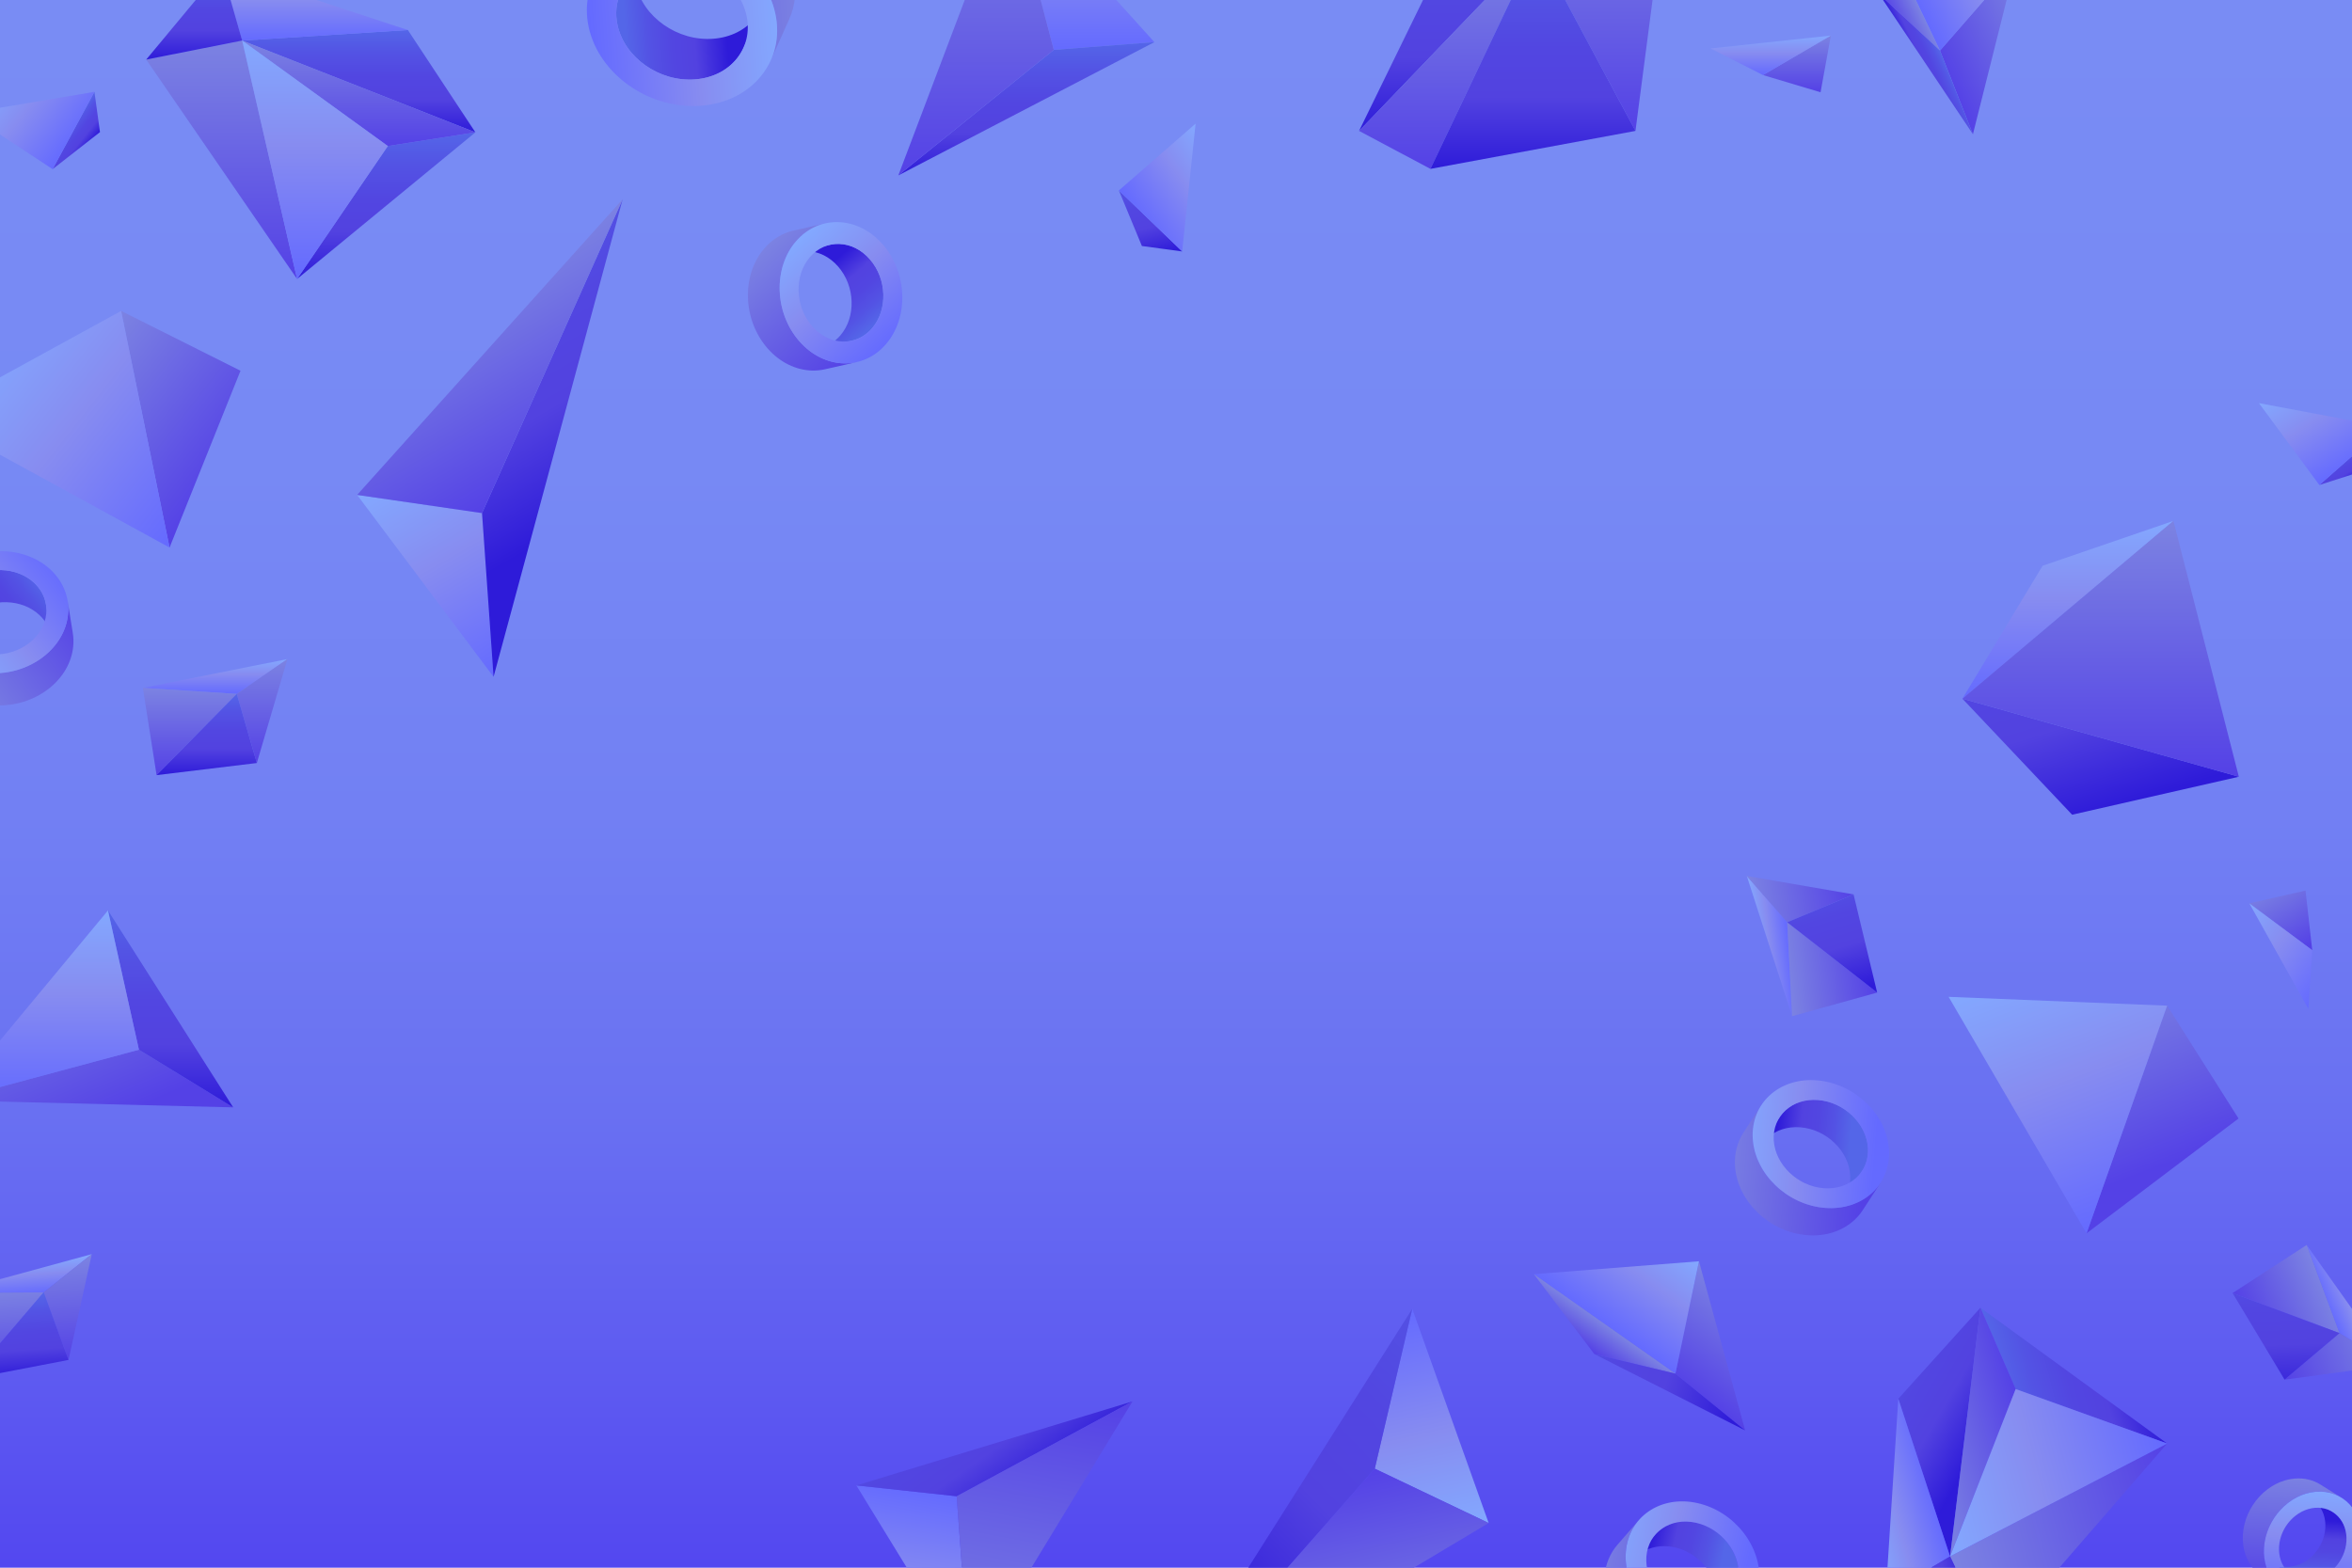 <?xml version="1.0" encoding="utf-8"?>
<!-- Generator: Adobe Illustrator 27.5.0, SVG Export Plug-In . SVG Version: 6.00 Build 0)  -->
<svg version="1.1" xmlns="http://www.w3.org/2000/svg" xmlns:xlink="http://www.w3.org/1999/xlink" x="0px" y="0px"
	 viewBox="0 0 750 500" style="enable-background:new 0 0 750 500;" xml:space="preserve">
<g id="BACKGROUND">
	<linearGradient id="SVGID_1_" gradientUnits="userSpaceOnUse" x1="375" y1="-9.094947e-13" x2="375" y2="500">
		<stop  offset="0" style="stop-color:#798CF4"/>
		<stop  offset="0.298" style="stop-color:#7789F4"/>
		<stop  offset="0.517" style="stop-color:#7280F3"/>
		<stop  offset="0.71" style="stop-color:#6970F2"/>
		<stop  offset="0.888" style="stop-color:#5D59F1"/>
		<stop  offset="1" style="stop-color:#5347F0"/>
	</linearGradient>
	<rect style="fill:url(#SVGID_1_);" width="750" height="500"/>
</g>
<g id="OBJECTS">
	<g>
		<defs>
			<rect id="SVGID_00000116234199331531007100000004907938339964626063_" width="750" height="500"/>
		</defs>
		<clipPath id="SVGID_00000146498155268112282600000005186433739453874841_">
			<use xlink:href="#SVGID_00000116234199331531007100000004907938339964626063_"  style="overflow:visible;"/>
		</clipPath>
		<g style="clip-path:url(#SVGID_00000146498155268112282600000005186433739453874841_);">
			
				<linearGradient id="SVGID_00000032628996705114895770000003254295641009713800_" gradientUnits="userSpaceOnUse" x1="682.202" y1="310.638" x2="682.202" y2="369.411" gradientTransform="matrix(0.935 -0.355 0.355 0.935 -80.336 268.932)">
				<stop  offset="0" style="stop-color:#7C83E2"/>
				<stop  offset="1" style="stop-color:#5441E6"/>
			</linearGradient>
			<polygon style="fill:url(#SVGID_00000032628996705114895770000003254295641009713800_);" points="691.052,320.75 
				713.821,356.731 665.346,393.366 			"/>
			
				<linearGradient id="SVGID_00000078737159106802554180000003094520492874995885_" gradientUnits="userSpaceOnUse" x1="670.764" y1="294.798" x2="670.764" y2="380.931" gradientTransform="matrix(0.935 -0.355 0.355 0.935 -80.336 268.932)">
				<stop  offset="0" style="stop-color:#83A8FF"/>
				<stop  offset="0.437" style="stop-color:#878CF0"/>
				<stop  offset="1" style="stop-color:#646AFF"/>
			</linearGradient>
			<polygon style="fill:url(#SVGID_00000078737159106802554180000003094520492874995885_);" points="691.052,320.75 
				665.346,393.366 621.368,317.933 			"/>
		</g>
		<g style="clip-path:url(#SVGID_00000146498155268112282600000005186433739453874841_);">
			
				<linearGradient id="SVGID_00000019661396801019408960000006589146707139597961_" gradientUnits="userSpaceOnUse" x1="30.438" y1="115.072" x2="30.438" y2="173.84" gradientTransform="matrix(0.618 -0.786 0.786 0.618 -83.416 68.223)">
				<stop  offset="0" style="stop-color:#7C83E2"/>
				<stop  offset="1" style="stop-color:#5441E6"/>
			</linearGradient>
			<polygon style="fill:url(#SVGID_00000019661396801019408960000006589146707139597961_);" points="38.625,99.164 76.693,118.243 
				54.065,174.633 			"/>
			
				<linearGradient id="SVGID_00000094597224618597415170000000432270702301002882_" gradientUnits="userSpaceOnUse" x1="19.003" y1="87.713" x2="19.003" y2="173.84" gradientTransform="matrix(0.618 -0.786 0.786 0.618 -83.416 68.223)">
				<stop  offset="0" style="stop-color:#83A8FF"/>
				<stop  offset="0.437" style="stop-color:#878CF0"/>
				<stop  offset="1" style="stop-color:#646AFF"/>
			</linearGradient>
			<polygon style="fill:url(#SVGID_00000094597224618597415170000000432270702301002882_);" points="38.625,99.164 54.065,174.633 
				-22.524,132.699 			"/>
		</g>
		<g style="clip-path:url(#SVGID_00000146498155268112282600000005186433739453874841_);">
			
				<linearGradient id="SVGID_00000167390956615037297630000006081453495350129298_" gradientUnits="userSpaceOnUse" x1="500.324" y1="-35.63" x2="500.324" y2="-17.13">
				<stop  offset="0" style="stop-color:#83A8FF"/>
				<stop  offset="0.437" style="stop-color:#878CF0"/>
				<stop  offset="1" style="stop-color:#646AFF"/>
			</linearGradient>
			<polygon style="fill:url(#SVGID_00000167390956615037297630000006081453495350129298_);" points="531.614,-35.63 489.894,-17.13 
				469.034,-31.26 			"/>
			
				<linearGradient id="SVGID_00000013164455974055759150000017462460076997429161_" gradientUnits="userSpaceOnUse" x1="461.634" y1="-31.26" x2="461.634" y2="41.75">
				<stop  offset="0" style="stop-color:#5466E8"/>
				<stop  offset="0.219" style="stop-color:#5353E4"/>
				<stop  offset="0.457" style="stop-color:#5246E1"/>
				<stop  offset="0.678" style="stop-color:#5242E0"/>
				<stop  offset="1" style="stop-color:#2E1BD9"/>
			</linearGradient>
			<polygon style="fill:url(#SVGID_00000013164455974055759150000017462460076997429161_);" points="489.894,-17.13 433.374,41.75 
				469.034,-31.26 			"/>
			
				<linearGradient id="SVGID_00000084507815644467744220000000957556294000101032_" gradientUnits="userSpaceOnUse" x1="510.754" y1="-35.63" x2="510.754" y2="41.75">
				<stop  offset="0" style="stop-color:#7C83E2"/>
				<stop  offset="1" style="stop-color:#5441E6"/>
			</linearGradient>
			<polygon style="fill:url(#SVGID_00000084507815644467744220000000957556294000101032_);" points="531.614,-35.63 521.514,41.75 
				489.894,-17.13 			"/>
			
				<linearGradient id="SVGID_00000158708572033458499740000003579854917733734816_" gradientUnits="userSpaceOnUse" x1="461.634" y1="-17.13" x2="461.634" y2="53.86">
				<stop  offset="0" style="stop-color:#7C83E2"/>
				<stop  offset="1" style="stop-color:#5441E6"/>
			</linearGradient>
			<polygon style="fill:url(#SVGID_00000158708572033458499740000003579854917733734816_);" points="489.894,-17.13 456.134,53.86 
				433.374,41.75 			"/>
			
				<linearGradient id="SVGID_00000102544847864258586560000017013110487393664953_" gradientUnits="userSpaceOnUse" x1="488.824" y1="-17.13" x2="488.824" y2="53.86">
				<stop  offset="0" style="stop-color:#5466E8"/>
				<stop  offset="0.219" style="stop-color:#5353E4"/>
				<stop  offset="0.457" style="stop-color:#5246E1"/>
				<stop  offset="0.678" style="stop-color:#5242E0"/>
				<stop  offset="1" style="stop-color:#2E1BD9"/>
			</linearGradient>
			<polygon style="fill:url(#SVGID_00000102544847864258586560000017013110487393664953_);" points="489.894,-17.13 521.514,41.75 
				456.134,53.86 			"/>
		</g>
		<g style="clip-path:url(#SVGID_00000146498155268112282600000005186433739453874841_);">
			
				<linearGradient id="SVGID_00000016053338493382397560000004003491308675630004_" gradientUnits="userSpaceOnUse" x1="565.448" y1="466.776" x2="565.448" y2="502.437" gradientTransform="matrix(0.818 0.575 -0.575 0.818 365.229 -292.401)">
				<stop  offset="0" style="stop-color:#7C83E2"/>
				<stop  offset="1" style="stop-color:#5441E6"/>
			</linearGradient>
			<polygon style="fill:url(#SVGID_00000016053338493382397560000004003491308675630004_);" points="556.488,456.216 
				534.253,438.116 541.763,402.274 			"/>
			
				<linearGradient id="SVGID_00000031197670752454150330000005613089282229011629_" gradientUnits="userSpaceOnUse" x1="530.793" y1="466.776" x2="530.793" y2="500.416" gradientTransform="matrix(0.818 0.575 -0.575 0.818 365.229 -292.401)">
				<stop  offset="0" style="stop-color:#83A8FF"/>
				<stop  offset="0.437" style="stop-color:#878CF0"/>
				<stop  offset="1" style="stop-color:#646AFF"/>
			</linearGradient>
			<polygon style="fill:url(#SVGID_00000031197670752454150330000005613089282229011629_);" points="541.763,402.274 
				534.253,438.116 489.112,406.381 			"/>
			
				<linearGradient id="SVGID_00000164483145625641762640000000244302172375555257_" gradientUnits="userSpaceOnUse" x1="530.793" y1="500.415" x2="530.793" y2="510.175" gradientTransform="matrix(0.818 0.575 -0.575 0.818 365.229 -292.401)">
				<stop  offset="0" style="stop-color:#7C83E2"/>
				<stop  offset="1" style="stop-color:#5441E6"/>
			</linearGradient>
			<polygon style="fill:url(#SVGID_00000164483145625641762640000000244302172375555257_);" points="534.253,438.116 
				508.409,431.877 489.112,406.381 			"/>
			
				<linearGradient id="SVGID_00000101789354604530998330000017798007267243604370_" gradientUnits="userSpaceOnUse" x1="487.113" y1="402.27" x2="536.405" y2="457.787" gradientTransform="matrix(0.872 -0.49 0.49 0.872 -138.746 313.736)">
				<stop  offset="0" style="stop-color:#5466E8"/>
				<stop  offset="0.219" style="stop-color:#5353E4"/>
				<stop  offset="0.457" style="stop-color:#5246E1"/>
				<stop  offset="0.678" style="stop-color:#5242E0"/>
				<stop  offset="1" style="stop-color:#2E1BD9"/>
			</linearGradient>
			<polygon style="fill:url(#SVGID_00000101789354604530998330000017798007267243604370_);" points="556.488,456.216 
				508.409,431.877 534.253,438.116 			"/>
		</g>
		<g style="clip-path:url(#SVGID_00000146498155268112282600000005186433739453874841_);">
			
				<linearGradient id="SVGID_00000040565896600273750710000011631686036509650817_" gradientUnits="userSpaceOnUse" x1="225.344" y1="200.184" x2="225.344" y2="235.842" gradientTransform="matrix(0.431 0.902 -0.902 0.431 735.472 -281.641)">
				<stop  offset="0" style="stop-color:#7C83E2"/>
				<stop  offset="1" style="stop-color:#5441E6"/>
			</linearGradient>
			<polygon style="fill:url(#SVGID_00000040565896600273750710000011631686036509650817_);" points="629.125,42.813 618.616,16.137 
				642.729,-11.424 			"/>
			
				<linearGradient id="SVGID_00000155845564124961097390000016078418089995825546_" gradientUnits="userSpaceOnUse" x1="190.691" y1="200.184" x2="190.691" y2="233.823" gradientTransform="matrix(0.431 0.902 -0.902 0.431 735.472 -281.641)">
				<stop  offset="0" style="stop-color:#83A8FF"/>
				<stop  offset="0.437" style="stop-color:#878CF0"/>
				<stop  offset="1" style="stop-color:#646AFF"/>
			</linearGradient>
			<polygon style="fill:url(#SVGID_00000155845564124961097390000016078418089995825546_);" points="642.729,-11.424 
				618.616,16.137 594.823,-33.65 			"/>
			
				<linearGradient id="SVGID_00000116228324248730649060000013137597190970824377_" gradientUnits="userSpaceOnUse" x1="190.691" y1="233.822" x2="190.691" y2="243.582" gradientTransform="matrix(0.431 0.902 -0.902 0.431 735.472 -281.641)">
				<stop  offset="0" style="stop-color:#7C83E2"/>
				<stop  offset="1" style="stop-color:#5441E6"/>
			</linearGradient>
			<polygon style="fill:url(#SVGID_00000116228324248730649060000013137597190970824377_);" points="618.616,16.137 599.147,-1.967 
				594.823,-33.65 			"/>
			
				<linearGradient id="SVGID_00000147185266982693543090000009921623956121160070_" gradientUnits="userSpaceOnUse" x1="220.215" y1="233.822" x2="220.215" y2="243.582" gradientTransform="matrix(0.431 0.902 -0.902 0.431 735.472 -281.641)">
				<stop  offset="0" style="stop-color:#5466E8"/>
				<stop  offset="0.219" style="stop-color:#5353E4"/>
				<stop  offset="0.457" style="stop-color:#5246E1"/>
				<stop  offset="0.678" style="stop-color:#5242E0"/>
				<stop  offset="1" style="stop-color:#2E1BD9"/>
			</linearGradient>
			<polygon style="fill:url(#SVGID_00000147185266982693543090000009921623956121160070_);" points="629.125,42.813 599.147,-1.967 
				618.616,16.137 			"/>
		</g>
		<g style="clip-path:url(#SVGID_00000146498155268112282600000005186433739453874841_);">
			
				<linearGradient id="SVGID_00000099642443455347410580000001238086933369163161_" gradientUnits="userSpaceOnUse" x1="362.615" y1="53.136" x2="369.568" y2="81.398">
				<stop  offset="0" style="stop-color:#5466E8"/>
				<stop  offset="0.219" style="stop-color:#5353E4"/>
				<stop  offset="0.457" style="stop-color:#5246E1"/>
				<stop  offset="0.678" style="stop-color:#5242E0"/>
				<stop  offset="1" style="stop-color:#2E1BD9"/>
			</linearGradient>
			<polygon style="fill:url(#SVGID_00000099642443455347410580000001238086933369163161_);" points="376.973,80.197 364.124,78.459 
				356.786,60.741 			"/>
			
				<linearGradient id="SVGID_00000042721708526214755680000000908184139845548699_" gradientUnits="userSpaceOnUse" x1="337.185" y1="32.158" x2="337.185" y2="64.456" gradientTransform="matrix(0.584 0.812 -0.812 0.584 219.513 -240.736)">
				<stop  offset="0" style="stop-color:#83A8FF"/>
				<stop  offset="0.437" style="stop-color:#878CF0"/>
				<stop  offset="1" style="stop-color:#646AFF"/>
			</linearGradient>
			<polygon style="fill:url(#SVGID_00000042721708526214755680000000908184139845548699_);" points="376.973,80.197 356.786,60.741 
				381.247,39.431 			"/>
		</g>
		<g style="clip-path:url(#SVGID_00000146498155268112282600000005186433739453874841_);">
			
				<linearGradient id="SVGID_00000075152598276981289330000016659466251003391880_" gradientUnits="userSpaceOnUse" x1="745.179" y1="145.179" x2="745.179" y2="154.6" gradientTransform="matrix(0.857 -0.516 0.516 0.857 35.536 403.171)">
				<stop  offset="0" style="stop-color:#5466E8"/>
				<stop  offset="0.219" style="stop-color:#5353E4"/>
				<stop  offset="0.457" style="stop-color:#5246E1"/>
				<stop  offset="0.678" style="stop-color:#5242E0"/>
				<stop  offset="1" style="stop-color:#2E1BD9"/>
			</linearGradient>
			<polygon style="fill:url(#SVGID_00000075152598276981289330000016659466251003391880_);" points="760.614,136.146 
				757.838,148.811 739.584,154.688 			"/>
			
				<linearGradient id="SVGID_00000052088100458021596250000009999379471311686818_" gradientUnits="userSpaceOnUse" x1="743.663" y1="117.918" x2="743.663" y2="150.22" gradientTransform="matrix(0.857 -0.516 0.516 0.857 35.536 403.171)">
				<stop  offset="0" style="stop-color:#83A8FF"/>
				<stop  offset="0.437" style="stop-color:#878CF0"/>
				<stop  offset="1" style="stop-color:#646AFF"/>
			</linearGradient>
			<polygon style="fill:url(#SVGID_00000052088100458021596250000009999379471311686818_);" points="760.614,136.146 
				739.584,154.688 720.329,128.578 			"/>
		</g>
		<g style="clip-path:url(#SVGID_00000146498155268112282600000005186433739453874841_);">
			
				<linearGradient id="SVGID_00000056425562509150008340000003841704553835352480_" gradientUnits="userSpaceOnUse" x1="19.077" y1="49.041" x2="19.077" y2="58.462" gradientTransform="matrix(0.626 -0.78 0.78 0.626 -28.709 24.225)">
				<stop  offset="0" style="stop-color:#5466E8"/>
				<stop  offset="0.219" style="stop-color:#5353E4"/>
				<stop  offset="0.457" style="stop-color:#5246E1"/>
				<stop  offset="0.678" style="stop-color:#5242E0"/>
				<stop  offset="1" style="stop-color:#2E1BD9"/>
			</linearGradient>
			<polygon style="fill:url(#SVGID_00000056425562509150008340000003841704553835352480_);" points="30.11,29.288 31.88,42.132 
				16.779,53.952 			"/>
			
				<linearGradient id="SVGID_00000018215359482318335140000014086954030088804284_" gradientUnits="userSpaceOnUse" x1="17.561" y1="21.783" x2="17.561" y2="54.083" gradientTransform="matrix(0.626 -0.78 0.78 0.626 -28.709 24.225)">
				<stop  offset="0" style="stop-color:#83A8FF"/>
				<stop  offset="0.437" style="stop-color:#878CF0"/>
				<stop  offset="1" style="stop-color:#646AFF"/>
			</linearGradient>
			<polygon style="fill:url(#SVGID_00000018215359482318335140000014086954030088804284_);" points="30.11,29.288 16.779,53.952 
				-10.309,36.1 			"/>
		</g>
		<g style="clip-path:url(#SVGID_00000146498155268112282600000005186433739453874841_);">
			
				<linearGradient id="SVGID_00000181079994672527671640000003390183701024925345_" gradientUnits="userSpaceOnUse" x1="68.606" y1="210.214" x2="68.606" y2="221.314">
				<stop  offset="0" style="stop-color:#83A8FF"/>
				<stop  offset="0.437" style="stop-color:#878CF0"/>
				<stop  offset="1" style="stop-color:#646AFF"/>
			</linearGradient>
			<polygon style="fill:url(#SVGID_00000181079994672527671640000003390183701024925345_);" points="91.651,210.214 75.501,221.314 
				45.561,219.404 			"/>
			
				<linearGradient id="SVGID_00000109019741369516077540000007779957052675231883_" gradientUnits="userSpaceOnUse" x1="83.576" y1="210.214" x2="83.576" y2="243.354">
				<stop  offset="0" style="stop-color:#7C83E2"/>
				<stop  offset="1" style="stop-color:#5441E6"/>
			</linearGradient>
			<polygon style="fill:url(#SVGID_00000109019741369516077540000007779957052675231883_);" points="91.651,210.214 81.901,243.354 
				75.501,221.314 			"/>
			
				<linearGradient id="SVGID_00000081605979040846707170000005082565956131159222_" gradientUnits="userSpaceOnUse" x1="60.531" y1="219.404" x2="60.531" y2="247.224">
				<stop  offset="0" style="stop-color:#7C83E2"/>
				<stop  offset="1" style="stop-color:#5441E6"/>
			</linearGradient>
			<polygon style="fill:url(#SVGID_00000081605979040846707170000005082565956131159222_);" points="75.501,221.314 49.931,247.224 
				45.561,219.404 			"/>
			
				<linearGradient id="SVGID_00000145755333194254504910000013310014528173148589_" gradientUnits="userSpaceOnUse" x1="65.916" y1="221.314" x2="65.916" y2="247.224">
				<stop  offset="0" style="stop-color:#5466E8"/>
				<stop  offset="0.219" style="stop-color:#5353E4"/>
				<stop  offset="0.457" style="stop-color:#5246E1"/>
				<stop  offset="0.678" style="stop-color:#5242E0"/>
				<stop  offset="1" style="stop-color:#2E1BD9"/>
			</linearGradient>
			<polygon style="fill:url(#SVGID_00000145755333194254504910000013310014528173148589_);" points="75.501,221.314 81.901,243.354 
				49.931,247.224 			"/>
		</g>
		<g style="clip-path:url(#SVGID_00000146498155268112282600000005186433739453874841_);">
			
				<linearGradient id="SVGID_00000000915419043175198360000010563612994103391934_" gradientUnits="userSpaceOnUse" x1="736.4" y1="407.992" x2="736.4" y2="419.092" gradientTransform="matrix(0.408 0.913 -0.913 0.408 825.263 -424.399)">
				<stop  offset="0" style="stop-color:#83A8FF"/>
				<stop  offset="0.437" style="stop-color:#878CF0"/>
				<stop  offset="1" style="stop-color:#646AFF"/>
			</linearGradient>
			<polygon style="fill:url(#SVGID_00000000915419043175198360000010563612994103391934_);" points="762.736,435.4 746.012,425.186 
				735.537,397.074 			"/>
			
				<linearGradient id="SVGID_00000139980653271735907240000000733053314539120777_" gradientUnits="userSpaceOnUse" x1="751.37" y1="407.992" x2="751.37" y2="441.133" gradientTransform="matrix(0.408 0.913 -0.913 0.408 825.263 -424.399)">
				<stop  offset="0" style="stop-color:#7C83E2"/>
				<stop  offset="1" style="stop-color:#5441E6"/>
			</linearGradient>
			<polygon style="fill:url(#SVGID_00000139980653271735907240000000733053314539120777_);" points="762.736,435.4 728.503,440.024 
				746.012,425.186 			"/>
			
				<linearGradient id="SVGID_00000093154388022734980680000009404053961705233282_" gradientUnits="userSpaceOnUse" x1="728.324" y1="417.182" x2="728.324" y2="445.003" gradientTransform="matrix(0.408 0.913 -0.913 0.408 825.263 -424.399)">
				<stop  offset="0" style="stop-color:#7C83E2"/>
				<stop  offset="1" style="stop-color:#5441E6"/>
			</linearGradient>
			<polygon style="fill:url(#SVGID_00000093154388022734980680000009404053961705233282_);" points="746.012,425.186 
				711.922,412.417 735.537,397.074 			"/>
			
				<linearGradient id="SVGID_00000001646838065375264130000016000770019457226925_" gradientUnits="userSpaceOnUse" x1="727.968" y1="391.84" x2="729.987" y2="446.345">
				<stop  offset="0" style="stop-color:#5466E8"/>
				<stop  offset="0.219" style="stop-color:#5353E4"/>
				<stop  offset="0.457" style="stop-color:#5246E1"/>
				<stop  offset="0.678" style="stop-color:#5242E0"/>
				<stop  offset="1" style="stop-color:#2E1BD9"/>
			</linearGradient>
			<polygon style="fill:url(#SVGID_00000001646838065375264130000016000770019457226925_);" points="746.012,425.186 
				728.503,440.024 711.922,412.417 			"/>
		</g>
		<g style="clip-path:url(#SVGID_00000146498155268112282600000005186433739453874841_);">
			
				<linearGradient id="SVGID_00000179630063581959610770000003665636647727055544_" gradientUnits="userSpaceOnUse" x1="449.451" y1="1075.656" x2="449.451" y2="1086.756" gradientTransform="matrix(0.998 -0.07 0.07 0.998 -517.067 -640.151)">
				<stop  offset="0" style="stop-color:#83A8FF"/>
				<stop  offset="0.437" style="stop-color:#878CF0"/>
				<stop  offset="1" style="stop-color:#646AFF"/>
			</linearGradient>
			<polygon style="fill:url(#SVGID_00000179630063581959610770000003665636647727055544_);" points="29.268,399.991 13.931,412.19 
				-16.069,412.372 			"/>
			
				<linearGradient id="SVGID_00000177446693952154577260000005220820435445642885_" gradientUnits="userSpaceOnUse" x1="464.421" y1="1075.656" x2="464.421" y2="1108.795" gradientTransform="matrix(0.998 -0.07 0.07 0.998 -517.067 -640.151)">
				<stop  offset="0" style="stop-color:#7C83E2"/>
				<stop  offset="1" style="stop-color:#5441E6"/>
			</linearGradient>
			<polygon style="fill:url(#SVGID_00000177446693952154577260000005220820435445642885_);" points="29.268,399.991 21.852,433.73 
				13.931,412.19 			"/>
			
				<linearGradient id="SVGID_00000132802035595583288780000004369937296617689491_" gradientUnits="userSpaceOnUse" x1="441.377" y1="1084.847" x2="441.377" y2="1112.666" gradientTransform="matrix(0.998 -0.07 0.07 0.998 -517.067 -640.151)">
				<stop  offset="0" style="stop-color:#7C83E2"/>
				<stop  offset="1" style="stop-color:#5441E6"/>
			</linearGradient>
			<polygon style="fill:url(#SVGID_00000132802035595583288780000004369937296617689491_);" points="13.931,412.19 -9.77,439.819 
				-16.069,412.372 			"/>
			
				<linearGradient id="SVGID_00000183954668714398648440000008576393834357845678_" gradientUnits="userSpaceOnUse" x1="446.762" y1="1086.756" x2="446.762" y2="1112.666" gradientTransform="matrix(0.998 -0.07 0.07 0.998 -517.067 -640.151)">
				<stop  offset="0" style="stop-color:#5466E8"/>
				<stop  offset="0.219" style="stop-color:#5353E4"/>
				<stop  offset="0.457" style="stop-color:#5246E1"/>
				<stop  offset="0.678" style="stop-color:#5242E0"/>
				<stop  offset="1" style="stop-color:#2E1BD9"/>
			</linearGradient>
			<polygon style="fill:url(#SVGID_00000183954668714398648440000008576393834357845678_);" points="13.931,412.19 21.852,433.73 
				-9.77,439.819 			"/>
		</g>
		<g style="clip-path:url(#SVGID_00000146498155268112282600000005186433739453874841_);">
			
				<linearGradient id="SVGID_00000182522373466651687930000013731339622690434467_" gradientUnits="userSpaceOnUse" x1="617.37" y1="299.584" x2="617.37" y2="310.683" gradientTransform="matrix(-0.115 -0.993 0.993 -0.115 333.06 950.024)">
				<stop  offset="0" style="stop-color:#83A8FF"/>
				<stop  offset="0.437" style="stop-color:#878CF0"/>
				<stop  offset="1" style="stop-color:#646AFF"/>
			</linearGradient>
			<polygon style="fill:url(#SVGID_00000182522373466651687930000013731339622690434467_);" points="557.019,279.384 
				569.902,294.151 571.447,324.112 			"/>
			
				<linearGradient id="SVGID_00000101087554623663076140000006791314734239848358_" gradientUnits="userSpaceOnUse" x1="632.339" y1="299.584" x2="632.339" y2="332.723" gradientTransform="matrix(-0.115 -0.993 0.993 -0.115 333.06 950.024)">
				<stop  offset="0" style="stop-color:#7C83E2"/>
				<stop  offset="1" style="stop-color:#5441E6"/>
			</linearGradient>
			<polygon style="fill:url(#SVGID_00000101087554623663076140000006791314734239848358_);" points="557.019,279.384 
				591.06,285.259 569.902,294.151 			"/>
			
				<linearGradient id="SVGID_00000059271315696408635920000015688751519654602405_" gradientUnits="userSpaceOnUse" x1="609.295" y1="308.773" x2="609.295" y2="336.592" gradientTransform="matrix(-0.115 -0.993 0.993 -0.115 333.06 950.024)">
				<stop  offset="0" style="stop-color:#7C83E2"/>
				<stop  offset="1" style="stop-color:#5441E6"/>
			</linearGradient>
			<polygon style="fill:url(#SVGID_00000059271315696408635920000015688751519654602405_);" points="569.902,294.151 
				598.58,316.572 571.447,324.112 			"/>
			
				<linearGradient id="SVGID_00000054954876513555190620000003953946554942062488_" gradientUnits="userSpaceOnUse" x1="575.606" y1="273.484" x2="588.616" y2="316.773">
				<stop  offset="0" style="stop-color:#5466E8"/>
				<stop  offset="0.219" style="stop-color:#5353E4"/>
				<stop  offset="0.457" style="stop-color:#5246E1"/>
				<stop  offset="0.678" style="stop-color:#5242E0"/>
				<stop  offset="1" style="stop-color:#2E1BD9"/>
			</linearGradient>
			<polygon style="fill:url(#SVGID_00000054954876513555190620000003953946554942062488_);" points="569.902,294.151 
				591.06,285.259 598.58,316.572 			"/>
		</g>
		<g style="clip-path:url(#SVGID_00000146498155268112282600000005186433739453874841_);">
			
				<linearGradient id="SVGID_00000161601939927243128930000005486625895986011033_" gradientUnits="userSpaceOnUse" x1="659.412" y1="166.135" x2="659.412" y2="222.835">
				<stop  offset="0" style="stop-color:#83A8FF"/>
				<stop  offset="0.437" style="stop-color:#878CF0"/>
				<stop  offset="1" style="stop-color:#646AFF"/>
			</linearGradient>
			<polygon style="fill:url(#SVGID_00000161601939927243128930000005486625895986011033_);" points="693.057,166.135 
				625.767,222.835 651.337,180.445 			"/>
			
				<linearGradient id="SVGID_00000174573795682945533050000001601505106704128901_" gradientUnits="userSpaceOnUse" x1="649.574" y1="169.918" x2="676.49" y2="256.722">
				<stop  offset="0" style="stop-color:#5466E8"/>
				<stop  offset="0.219" style="stop-color:#5353E4"/>
				<stop  offset="0.457" style="stop-color:#5246E1"/>
				<stop  offset="0.678" style="stop-color:#5242E0"/>
				<stop  offset="1" style="stop-color:#2E1BD9"/>
			</linearGradient>
			<polygon style="fill:url(#SVGID_00000174573795682945533050000001601505106704128901_);" points="713.917,247.735 
				660.757,259.845 625.767,222.835 			"/>
			
				<linearGradient id="SVGID_00000075841790888772994590000018139534955816792730_" gradientUnits="userSpaceOnUse" x1="669.842" y1="166.135" x2="669.842" y2="247.735">
				<stop  offset="0" style="stop-color:#7C83E2"/>
				<stop  offset="1" style="stop-color:#5441E6"/>
			</linearGradient>
			<polygon style="fill:url(#SVGID_00000075841790888772994590000018139534955816792730_);" points="693.057,166.135 
				713.917,247.735 625.767,222.835 			"/>
		</g>
		<g style="clip-path:url(#SVGID_00000146498155268112282600000005186433739453874841_);">
			
				<linearGradient id="SVGID_00000106869687909064375980000003293729023246637953_" gradientUnits="userSpaceOnUse" x1="9.361" y1="305.419" x2="31.904" y2="358.242">
				<stop  offset="0" style="stop-color:#7C83E2"/>
				<stop  offset="1" style="stop-color:#5441E6"/>
			</linearGradient>
			<polygon style="fill:url(#SVGID_00000106869687909064375980000003293729023246637953_);" points="74.353,353.185 
				-15.817,350.945 44.303,334.795 			"/>
			
				<linearGradient id="SVGID_00000150099082844426522260000002687381730954857090_" gradientUnits="userSpaceOnUse" x1="54.393" y1="290.375" x2="54.393" y2="353.185">
				<stop  offset="0" style="stop-color:#5466E8"/>
				<stop  offset="0.219" style="stop-color:#5353E4"/>
				<stop  offset="0.457" style="stop-color:#5246E1"/>
				<stop  offset="0.678" style="stop-color:#5242E0"/>
				<stop  offset="1" style="stop-color:#2E1BD9"/>
			</linearGradient>
			<polygon style="fill:url(#SVGID_00000150099082844426522260000002687381730954857090_);" points="34.433,290.375 74.353,353.185 
				44.303,334.795 			"/>
			
				<linearGradient id="SVGID_00000000924575379261564790000003097119868237234055_" gradientUnits="userSpaceOnUse" x1="14.243" y1="290.375" x2="14.243" y2="350.945">
				<stop  offset="0" style="stop-color:#83A8FF"/>
				<stop  offset="0.437" style="stop-color:#878CF0"/>
				<stop  offset="1" style="stop-color:#646AFF"/>
			</linearGradient>
			<polygon style="fill:url(#SVGID_00000000924575379261564790000003097119868237234055_);" points="34.433,290.375 44.303,334.795 
				-15.817,350.945 			"/>
		</g>
		<g style="clip-path:url(#SVGID_00000146498155268112282600000005186433739453874841_);">
			
				<linearGradient id="SVGID_00000027582717831560972510000006870099612784990131_" gradientUnits="userSpaceOnUse" x1="345.005" y1="-37.71" x2="345.005" y2="15.9">
				<stop  offset="0" style="stop-color:#83A8FF"/>
				<stop  offset="0.437" style="stop-color:#878CF0"/>
				<stop  offset="1" style="stop-color:#646AFF"/>
			</linearGradient>
			<polygon style="fill:url(#SVGID_00000027582717831560972510000006870099612784990131_);" points="321.9,-37.71 368.11,13.43 
				336.03,15.9 			"/>
			
				<linearGradient id="SVGID_00000072991031323715312560000006524957777675273632_" gradientUnits="userSpaceOnUse" x1="327.285" y1="13.43" x2="327.285" y2="55.94">
				<stop  offset="0" style="stop-color:#5466E8"/>
				<stop  offset="0.219" style="stop-color:#5353E4"/>
				<stop  offset="0.457" style="stop-color:#5246E1"/>
				<stop  offset="0.678" style="stop-color:#5242E0"/>
				<stop  offset="1" style="stop-color:#2E1BD9"/>
			</linearGradient>
			<polygon style="fill:url(#SVGID_00000072991031323715312560000006524957777675273632_);" points="368.11,13.43 286.46,55.94 
				336.03,15.9 			"/>
			
				<linearGradient id="SVGID_00000088094056114556868610000007452452807657899701_" gradientUnits="userSpaceOnUse" x1="311.245" y1="-37.71" x2="311.245" y2="55.94">
				<stop  offset="0" style="stop-color:#7C83E2"/>
				<stop  offset="1" style="stop-color:#5441E6"/>
			</linearGradient>
			<polygon style="fill:url(#SVGID_00000088094056114556868610000007452452807657899701_);" points="321.9,-37.71 336.03,15.9 
				286.46,55.94 			"/>
		</g>
		<g style="clip-path:url(#SVGID_00000146498155268112282600000005186433739453874841_);">
			<g>
				<g>
					<g style="enable-background:new    ;">
						
							<linearGradient id="SVGID_00000181795969857998786260000015377131931428908723_" gradientUnits="userSpaceOnUse" x1="-7264.376" y1="-7935.412" x2="-7264.376" y2="-7958.946" gradientTransform="matrix(0.751 -0.66 0.66 0.751 10970.552 1269.445)">
							<stop  offset="0" style="stop-color:#5466E8"/>
							<stop  offset="0.219" style="stop-color:#5353E4"/>
							<stop  offset="0.457" style="stop-color:#5246E1"/>
							<stop  offset="0.678" style="stop-color:#5242E0"/>
							<stop  offset="1" style="stop-color:#2E1BD9"/>
						</linearGradient>
						<path style="fill:url(#SVGID_00000181795969857998786260000015377131931428908723_);" d="M267.651,77.801
							c-1.003-0.034-1.999,0.058-2.97,0.278l-10.123,2.293c0.971-0.22,1.967-0.312,2.97-0.278c3.466,0.118,6.955,1.744,9.7,4.88
							c2.751,3.142,4.193,7.149,4.327,11.142c0.133,3.994-1.046,7.911-3.588,10.868c-1.811,2.106-4.048,3.42-6.436,3.961
							l10.123-2.293c2.388-0.541,4.624-1.854,6.436-3.961c2.542-2.956,3.721-6.874,3.588-10.868c-0.133-3.994-1.576-8-4.327-11.142
							C274.607,79.545,271.118,77.918,267.651,77.801z"/>
						<g>
							
								<linearGradient id="SVGID_00000021103220593558851320000010575417849787546285_" gradientUnits="userSpaceOnUse" x1="-7272.295" y1="-7977.355" x2="-7272.295" y2="-7930.15" gradientTransform="matrix(0.751 -0.66 0.66 0.751 10970.552 1269.445)">
								<stop  offset="0" style="stop-color:#7C83E2"/>
								<stop  offset="1" style="stop-color:#5441E6"/>
							</linearGradient>
							<path style="fill:url(#SVGID_00000021103220593558851320000010575417849787546285_);" d="M273.192,115.481l-10.123,2.293
								c-1.4,0.317-2.834,0.45-4.272,0.4c-4.996-0.163-10.083-2.545-14.041-7.066c-3.952-4.515-6.07-10.362-6.25-16.112
								c-0.197-5.757,1.524-11.474,5.196-15.73c2.612-3.037,5.863-4.94,9.318-5.723l10.123-2.293
								c-3.455,0.782-6.706,2.685-9.318,5.723c-3.671,4.256-5.393,9.973-5.196,15.73c0.18,5.75,2.298,11.598,6.25,16.112
								c3.958,4.521,9.045,6.903,14.041,7.066C270.358,115.931,271.792,115.798,273.192,115.481z"/>
						</g>
						<g>
							
								<linearGradient id="SVGID_00000011033691922023411280000001791288861862884485_" gradientUnits="userSpaceOnUse" x1="-7262.937" y1="-7971.177" x2="-7263.161" y2="-7927.212" gradientTransform="matrix(0.751 -0.66 0.66 0.751 10970.552 1269.445)">
								<stop  offset="0" style="stop-color:#83A8FF"/>
								<stop  offset="0.437" style="stop-color:#878CF0"/>
								<stop  offset="1" style="stop-color:#646AFF"/>
							</linearGradient>
							<path style="fill:url(#SVGID_00000011033691922023411280000001791288861862884485_);" d="M267.42,70.85
								c4.991,0.157,10.083,2.545,14.035,7.059c3.958,4.521,6.07,10.362,6.256,16.119c0.197,5.757-1.53,11.468-5.19,15.724
								c-3.665,4.263-8.605,6.304-13.602,6.129c-4.996-0.163-10.083-2.545-14.041-7.066c-3.952-4.515-6.07-10.362-6.25-16.112
								c-0.197-5.757,1.524-11.474,5.196-15.73C257.496,72.702,262.432,70.674,267.42,70.85z M281.678,93.823
								c-0.133-3.994-1.576-8-4.327-11.142c-2.745-3.136-6.234-4.763-9.7-4.88c-3.466-0.118-6.855,1.276-9.403,4.226
								c-2.542,2.969-3.721,6.887-3.588,10.88c0.133,3.994,1.576,8,4.321,11.136c2.751,3.142,6.24,4.769,9.706,4.886
								c3.466,0.118,6.855-1.276,9.402-4.239C280.632,101.735,281.811,97.817,281.678,93.823"/>
						</g>
					</g>
				</g>
			</g>
		</g>
		<g style="clip-path:url(#SVGID_00000146498155268112282600000005186433739453874841_);">
			<g>
				<g>
					<g style="enable-background:new    ;">
						
							<linearGradient id="SVGID_00000181784293420916492150000012017734145286294451_" gradientUnits="userSpaceOnUse" x1="-7253.762" y1="-7926.084" x2="-7253.762" y2="-7949.618" gradientTransform="matrix(0.078 -0.997 0.997 0.078 9058.12 -6249.755)">
							<stop  offset="0" style="stop-color:#5466E8"/>
							<stop  offset="0.219" style="stop-color:#5353E4"/>
							<stop  offset="0.457" style="stop-color:#5246E1"/>
							<stop  offset="0.678" style="stop-color:#5242E0"/>
							<stop  offset="1" style="stop-color:#2E1BD9"/>
						</linearGradient>
						<path style="fill:url(#SVGID_00000181784293420916492150000012017734145286294451_);" d="M569.396,354.111
							c-0.742,0.675-1.391,1.436-1.933,2.271l-5.652,8.705c0.542-0.835,1.191-1.596,1.933-2.271c2.565-2.334,6.2-3.603,10.354-3.272
							c4.163,0.332,7.992,2.196,10.873,4.964c2.882,2.768,4.77,6.398,5.012,10.289c0.172,2.773-0.514,5.275-1.847,7.328l5.652-8.705
							c1.333-2.053,2.019-4.555,1.847-7.328c-0.241-3.891-2.13-7.521-5.012-10.289c-2.882-2.768-6.711-4.632-10.873-4.964
							C575.596,350.508,571.961,351.777,569.396,354.111z"/>
						<g>
							
								<linearGradient id="SVGID_00000165913613897293909560000010103243060068010135_" gradientUnits="userSpaceOnUse" x1="-7261.68" y1="-7968.028" x2="-7261.68" y2="-7920.823" gradientTransform="matrix(0.078 -0.997 0.997 0.078 9058.12 -6249.755)">
								<stop  offset="0" style="stop-color:#7C83E2"/>
								<stop  offset="1" style="stop-color:#5441E6"/>
							</linearGradient>
							<path style="fill:url(#SVGID_00000165913613897293909560000010103243060068010135_);" d="M599.654,377.24l-5.652,8.705
								c-0.782,1.204-1.716,2.3-2.782,3.267c-3.693,3.369-8.999,5.212-14.989,4.734c-5.981-0.477-11.578-3.189-15.719-7.182
								c-4.158-3.987-6.913-9.284-7.253-14.894c-0.248-3.998,0.754-7.63,2.683-10.601l5.652-8.705
								c-1.929,2.971-2.931,6.603-2.683,10.601c0.339,5.611,3.095,10.908,7.253,14.894c4.141,3.994,9.738,6.705,15.719,7.182
								c5.99,0.478,11.296-1.365,14.989-4.734C597.938,379.54,598.872,378.444,599.654,377.24z"/>
						</g>
						<g>
							
								<linearGradient id="SVGID_00000063610228082427064600000002723903782267294649_" gradientUnits="userSpaceOnUse" x1="-7252.322" y1="-7961.849" x2="-7252.547" y2="-7917.884" gradientTransform="matrix(0.078 -0.997 0.997 0.078 9058.12 -6249.755)">
								<stop  offset="0" style="stop-color:#83A8FF"/>
								<stop  offset="0.437" style="stop-color:#878CF0"/>
								<stop  offset="1" style="stop-color:#646AFF"/>
							</linearGradient>
							<path style="fill:url(#SVGID_00000063610228082427064600000002723903782267294649_);" d="M564.38,349.292
								c3.685-3.37,8.999-5.211,14.98-4.734c5.99,0.478,11.578,3.189,15.728,7.183c4.158,3.987,6.905,9.283,7.252,14.886
								c0.348,5.611-1.766,10.52-5.468,13.88c-3.693,3.369-8.999,5.212-14.989,4.734c-5.981-0.477-11.578-3.189-15.719-7.182
								c-4.158-3.987-6.913-9.284-7.253-14.894C558.563,357.543,560.685,352.647,564.38,349.292z M590.624,355.803
								c-2.882-2.768-6.711-4.632-10.873-4.964c-4.154-0.331-7.789,0.938-10.354,3.272c-2.565,2.334-4.021,5.697-3.788,9.588
								c0.25,3.9,2.139,7.529,5.021,10.298c2.882,2.768,6.711,4.632,10.865,4.963c4.163,0.332,7.797-0.937,10.363-3.271
								c2.565-2.334,4.021-5.697,3.779-9.596C595.394,362.201,593.505,358.572,590.624,355.803"/>
						</g>
					</g>
				</g>
			</g>
		</g>
		<g style="clip-path:url(#SVGID_00000146498155268112282600000005186433739453874841_);">
			<g>
				<g>
					<g style="enable-background:new    ;">
						
							<linearGradient id="SVGID_00000098930823839880831130000014225618904687040918_" gradientUnits="userSpaceOnUse" x1="-7253.761" y1="-7926.084" x2="-7253.761" y2="-7949.619" gradientTransform="matrix(-0.611 -0.791 0.791 -0.611 1848.303 -10397.125)">
							<stop  offset="0" style="stop-color:#5466E8"/>
							<stop  offset="0.219" style="stop-color:#5353E4"/>
							<stop  offset="0.457" style="stop-color:#5246E1"/>
							<stop  offset="0.678" style="stop-color:#5242E0"/>
							<stop  offset="1" style="stop-color:#2E1BD9"/>
						</linearGradient>
						<path style="fill:url(#SVGID_00000098930823839880831130000014225618904687040918_);" d="M-16.39,194.808
							c-0.097,0.998-0.068,1.998,0.09,2.981l1.648,10.247c-0.158-0.983-0.187-1.983-0.09-2.981c0.336-3.452,2.18-6.831,5.483-9.373
							c3.31-2.547,7.399-3.733,11.394-3.614c3.994,0.12,7.83,1.544,10.619,4.267c1.988,1.941,3.157,4.256,3.546,6.673l-1.649-10.247
							c-0.389-2.417-1.558-4.732-3.546-6.673c-2.79-2.724-6.625-4.148-10.619-4.268c-3.994-0.12-8.084,1.067-11.393,3.614
							C-14.21,187.977-16.054,191.356-16.39,194.808z"/>
						<g>
							
								<linearGradient id="SVGID_00000127742250334984635130000000583551943263721396_" gradientUnits="userSpaceOnUse" x1="-7261.681" y1="-7968.028" x2="-7261.681" y2="-7920.822" gradientTransform="matrix(-0.611 -0.791 0.791 -0.611 1848.303 -10397.125)">
								<stop  offset="0" style="stop-color:#7C83E2"/>
								<stop  offset="1" style="stop-color:#5441E6"/>
							</linearGradient>
							<path style="fill:url(#SVGID_00000127742250334984635130000000583551943263721396_);" d="M21.565,191.659l1.649,10.247
								c0.228,1.417,0.27,2.857,0.129,4.289c-0.478,4.976-3.177,9.902-7.939,13.566c-4.755,3.659-10.725,5.403-16.475,5.22
								c-5.758-0.167-11.355-2.246-15.371-6.179c-2.866-2.799-4.56-6.164-5.123-9.661l-1.649-10.247
								c0.563,3.497,2.256,6.863,5.122,9.661c4.016,3.933,9.613,6.012,15.371,6.179c5.75,0.183,11.72-1.561,16.475-5.22
								c4.762-3.664,7.46-8.59,7.939-13.566C21.835,194.516,21.793,193.077,21.565,191.659z"/>
						</g>
						<g>
							
								<linearGradient id="SVGID_00000111903221315733090240000012741691967922545549_" gradientUnits="userSpaceOnUse" x1="-7252.322" y1="-7961.849" x2="-7252.546" y2="-7917.884" gradientTransform="matrix(-0.611 -0.791 0.791 -0.611 1848.303 -10397.125)">
								<stop  offset="0" style="stop-color:#83A8FF"/>
								<stop  offset="0.437" style="stop-color:#878CF0"/>
								<stop  offset="1" style="stop-color:#646AFF"/>
							</linearGradient>
							<path style="fill:url(#SVGID_00000111903221315733090240000012741691967922545549_);" d="M-23.342,194.6
								c0.472-4.971,3.177-9.902,7.932-13.561c4.762-3.664,10.725-5.403,16.482-5.225c5.758,0.167,11.348,2.251,15.365,6.173
								c4.023,3.928,5.748,8.986,5.257,13.962c-0.478,4.976-3.177,9.902-7.939,13.566C9,213.174,3.03,214.918-2.72,214.735
								c-5.758-0.167-11.355-2.246-15.371-6.179C-22.12,204.622-23.832,199.567-23.342,194.6z M0.486,181.822
								c-3.994-0.12-8.084,1.067-11.393,3.614c-3.303,2.541-5.147,5.921-5.483,9.373s0.841,6.922,3.623,9.651
								c2.802,2.724,6.638,4.148,10.632,4.268c3.994,0.12,8.084-1.067,11.387-3.609c3.309-2.547,5.154-5.926,5.49-9.378
								c0.336-3.452-0.841-6.922-3.636-9.651C8.316,183.365,4.481,181.941,0.486,181.822"/>
						</g>
					</g>
				</g>
			</g>
		</g>
		<g style="clip-path:url(#SVGID_00000146498155268112282600000005186433739453874841_);">
			<g>
				<g>
					<g style="enable-background:new    ;">
						
							<linearGradient id="SVGID_00000052811961231727786090000006654831282939168408_" gradientUnits="userSpaceOnUse" x1="-7259.673" y1="-7924.566" x2="-7259.673" y2="-7948.101" gradientTransform="matrix(0.105 1.365 -1.365 0.105 -9855.858 10745.933)">
							<stop  offset="0" style="stop-color:#5466E8"/>
							<stop  offset="0.219" style="stop-color:#5353E4"/>
							<stop  offset="0.457" style="stop-color:#5246E1"/>
							<stop  offset="0.678" style="stop-color:#5242E0"/>
							<stop  offset="1" style="stop-color:#2E1BD9"/>
						</linearGradient>
						<path style="fill:url(#SVGID_00000052811961231727786090000006654831282939168408_);" d="M234.936,18.715
							c0.862-1.069,1.58-2.236,2.137-3.479l5.815-12.965c-0.558,1.244-1.276,2.41-2.137,3.479
							c-2.979,3.697-7.629,6.178-13.318,6.605c-5.701,0.427-11.273-1.289-15.754-4.427c-4.481-3.139-7.799-7.651-8.945-12.864
							c-0.816-3.715-0.414-7.243,0.957-10.301l-5.815,12.965c-1.372,3.058-1.773,6.586-0.957,10.301
							c1.145,5.214,4.464,9.726,8.945,12.864s10.053,4.854,15.754,4.427C227.307,24.893,231.956,22.412,234.936,18.715z"/>
						<g>
							
								<linearGradient id="SVGID_00000093891178060894449170000005021372702341720225_" gradientUnits="userSpaceOnUse" x1="-7267.592" y1="-7966.51" x2="-7267.592" y2="-7919.304" gradientTransform="matrix(0.105 1.365 -1.365 0.105 -9855.858 10745.933)">
								<stop  offset="0" style="stop-color:#7C83E2"/>
								<stop  offset="1" style="stop-color:#5441E6"/>
							</linearGradient>
							<path style="fill:url(#SVGID_00000093891178060894449170000005021372702341720225_);" d="M189.137-6.207l5.815-12.965
								c0.804-1.793,1.837-3.472,3.076-5.005c4.287-5.334,11.077-8.943,19.28-9.558c8.192-0.613,16.333,1.877,22.776,6.408
								c6.463,4.518,11.306,11.104,12.945,18.622c1.177,5.357,0.586,10.48-1.399,14.905l-5.815,12.965
								c1.984-4.425,2.576-9.549,1.399-14.905c-1.64-7.518-6.482-14.104-12.945-18.622c-6.442-4.531-14.584-7.022-22.776-6.408
								c-8.203,0.614-14.993,4.223-19.28,9.558C190.974-9.679,189.941-8,189.137-6.207z"/>
						</g>
						<g>
							
								<linearGradient id="SVGID_00000060011997952118951870000002463107422378283408_" gradientUnits="userSpaceOnUse" x1="-7258.234" y1="-7960.331" x2="-7258.458" y2="-7916.365" gradientTransform="matrix(0.105 1.365 -1.365 0.105 -9855.858 10745.933)">
								<stop  offset="0" style="stop-color:#83A8FF"/>
								<stop  offset="0.437" style="stop-color:#878CF0"/>
								<stop  offset="1" style="stop-color:#646AFF"/>
							</linearGradient>
							<path style="fill:url(#SVGID_00000060011997952118951870000002463107422378283408_);" d="M242.734,24.177
								c-4.275,5.334-11.077,8.943-19.268,9.557c-8.203,0.614-16.333-1.877-22.787-6.407c-6.464-4.518-11.294-11.105-12.943-18.612
								c-1.651-7.517,0.176-14.603,4.477-19.927c4.287-5.335,11.077-8.943,19.28-9.558c8.192-0.614,16.333,1.877,22.776,6.408
								c6.463,4.518,11.305,11.104,12.945,18.622C248.868,11.792,247.028,18.862,242.734,24.177z M205.864,20.892
								c4.481,3.139,10.053,4.854,15.754,4.427c5.689-0.426,10.339-2.907,13.318-6.605c2.979-3.697,4.24-8.552,3.107-13.767
								c-1.16-5.223-4.478-9.736-8.959-12.874c-4.481-3.139-10.053-4.854-15.742-4.428c-5.701,0.427-10.351,2.908-13.33,6.605
								c-2.979,3.697-4.24,8.552-3.093,13.777C198.064,13.241,201.383,17.753,205.864,20.892"/>
						</g>
					</g>
				</g>
			</g>
		</g>
		<g style="clip-path:url(#SVGID_00000146498155268112282600000005186433739453874841_);">
			
				<linearGradient id="SVGID_00000148661547310625465830000017592951804340027532_" gradientUnits="userSpaceOnUse" x1="408.453" y1="425.829" x2="408.453" y2="479.439" gradientTransform="matrix(-0.983 -0.184 0.184 -0.983 609.722 1021.854)">
				<stop  offset="0" style="stop-color:#83A8FF"/>
				<stop  offset="0.437" style="stop-color:#878CF0"/>
				<stop  offset="1" style="stop-color:#646AFF"/>
			</linearGradient>
			<polygon style="fill:url(#SVGID_00000148661547310625465830000017592951804340027532_);" points="309.107,532.515 
				273.072,473.76 305.06,477.222 			"/>
			
				<linearGradient id="SVGID_00000080918934292396877080000016388065697338327937_" gradientUnits="userSpaceOnUse" x1="296.601" y1="431.194" x2="328.058" y2="475.941">
				<stop  offset="0" style="stop-color:#5466E8"/>
				<stop  offset="0.219" style="stop-color:#5353E4"/>
				<stop  offset="0.457" style="stop-color:#5246E1"/>
				<stop  offset="0.678" style="stop-color:#5242E0"/>
				<stop  offset="1" style="stop-color:#2E1BD9"/>
			</linearGradient>
			<polygon style="fill:url(#SVGID_00000080918934292396877080000016388065697338327937_);" points="273.072,473.76 
				361.139,446.963 305.06,477.222 			"/>
			
				<linearGradient id="SVGID_00000098203507131328938870000003624107721178788515_" gradientUnits="userSpaceOnUse" x1="374.693" y1="425.829" x2="374.693" y2="519.479" gradientTransform="matrix(-0.983 -0.184 0.184 -0.983 609.722 1021.854)">
				<stop  offset="0" style="stop-color:#7C83E2"/>
				<stop  offset="1" style="stop-color:#5441E6"/>
			</linearGradient>
			<polygon style="fill:url(#SVGID_00000098203507131328938870000003624107721178788515_);" points="309.107,532.515 
				305.06,477.222 361.139,446.963 			"/>
		</g>
		<g style="clip-path:url(#SVGID_00000146498155268112282600000005186433739453874841_);">
			
				<linearGradient id="SVGID_00000009553711777561156230000016221639313061603200_" gradientUnits="userSpaceOnUse" x1="573" y1="11.347" x2="573" y2="29.426">
				<stop  offset="0" style="stop-color:#7C83E2"/>
				<stop  offset="1" style="stop-color:#5441E6"/>
			</linearGradient>
			<polygon style="fill:url(#SVGID_00000009553711777561156230000016221639313061603200_);" points="583.822,11.347 580.532,29.426 
				562.177,23.937 			"/>
			
				<linearGradient id="SVGID_00000142138922043736281580000004509110827087793321_" gradientUnits="userSpaceOnUse" x1="564.644" y1="11.347" x2="564.644" y2="23.937">
				<stop  offset="0" style="stop-color:#83A8FF"/>
				<stop  offset="0.437" style="stop-color:#878CF0"/>
				<stop  offset="1" style="stop-color:#646AFF"/>
			</linearGradient>
			<polygon style="fill:url(#SVGID_00000142138922043736281580000004509110827087793321_);" points="583.822,11.347 562.177,23.937 
				545.466,15.452 			"/>
		</g>
		<g style="clip-path:url(#SVGID_00000146498155268112282600000005186433739453874841_);">
			
				<linearGradient id="SVGID_00000112591652048536145840000004083510127075639456_" gradientUnits="userSpaceOnUse" x1="723.573" y1="281.595" x2="735.686" y2="302.118">
				<stop  offset="0" style="stop-color:#7C83E2"/>
				<stop  offset="1" style="stop-color:#5441E6"/>
			</linearGradient>
			<polygon style="fill:url(#SVGID_00000112591652048536145840000004083510127075639456_);" points="717.258,288.108 
				735.178,284.043 737.329,303.08 			"/>
			
				<linearGradient id="SVGID_00000112608526825780957150000017645473467324199581_" gradientUnits="userSpaceOnUse" x1="712.427" y1="294.078" x2="740.689" y2="315.443">
				<stop  offset="0" style="stop-color:#83A8FF"/>
				<stop  offset="0.437" style="stop-color:#878CF0"/>
				<stop  offset="1" style="stop-color:#646AFF"/>
			</linearGradient>
			<polygon style="fill:url(#SVGID_00000112608526825780957150000017645473467324199581_);" points="717.258,288.108 
				737.329,303.08 736.079,321.78 			"/>
		</g>
		<g style="clip-path:url(#SVGID_00000146498155268112282600000005186433739453874841_);">
			
				<linearGradient id="SVGID_00000105410872556296453950000000211488677108574097_" gradientUnits="userSpaceOnUse" x1="128.762" y1="125.304" x2="128.762" y2="197.304" gradientTransform="matrix(0.867 -0.499 0.499 0.867 -46.529 105.622)">
				<stop  offset="0" style="stop-color:#83A8FF"/>
				<stop  offset="0.437" style="stop-color:#878CF0"/>
				<stop  offset="1" style="stop-color:#646AFF"/>
			</linearGradient>
			<polygon style="fill:url(#SVGID_00000105410872556296453950000000211488677108574097_);" points="153.709,163.646 
				157.386,215.88 113.881,157.848 			"/>
			
				<linearGradient id="SVGID_00000003785961165031576740000011702777108518188441_" gradientUnits="userSpaceOnUse" x1="177.542" y1="56.22" x2="177.542" y2="167.695" gradientTransform="matrix(0.867 -0.499 0.499 0.867 -46.529 105.622)">
				<stop  offset="0" style="stop-color:#5466E8"/>
				<stop  offset="0.219" style="stop-color:#5353E4"/>
				<stop  offset="0.457" style="stop-color:#5246E1"/>
				<stop  offset="0.678" style="stop-color:#5242E0"/>
				<stop  offset="1" style="stop-color:#2E1BD9"/>
			</linearGradient>
			<polygon style="fill:url(#SVGID_00000003785961165031576740000011702777108518188441_);" points="198.555,63.539 157.386,215.88 
				153.709,163.646 			"/>
			
				<linearGradient id="SVGID_00000027575266100512423690000014634427875049031863_" gradientUnits="userSpaceOnUse" x1="173.171" y1="85.829" x2="173.171" y2="150.203" gradientTransform="matrix(0.867 -0.499 0.499 0.867 -46.529 105.622)">
				<stop  offset="0" style="stop-color:#7C83E2"/>
				<stop  offset="1" style="stop-color:#5441E6"/>
			</linearGradient>
			<polygon style="fill:url(#SVGID_00000027575266100512423690000014634427875049031863_);" points="198.555,63.539 
				153.709,163.646 113.881,157.848 			"/>
		</g>
		<g style="clip-path:url(#SVGID_00000146498155268112282600000005186433739453874841_);">
			
				<linearGradient id="SVGID_00000062182737252562873300000014577987623715039153_" gradientUnits="userSpaceOnUse" x1="492.494" y1="513.263" x2="492.494" y2="585.264" gradientTransform="matrix(-0.976 0.22 -0.22 -0.976 1052.624 881.568)">
				<stop  offset="0" style="stop-color:#83A8FF"/>
				<stop  offset="0.437" style="stop-color:#878CF0"/>
				<stop  offset="1" style="stop-color:#646AFF"/>
			</linearGradient>
			<polygon style="fill:url(#SVGID_00000062182737252562873300000014577987623715039153_);" points="438.378,468.416 
				450.338,417.437 474.701,485.751 			"/>
			
				<linearGradient id="SVGID_00000024001206715305054040000003822593161120627599_" gradientUnits="userSpaceOnUse" x1="493.209" y1="402.394" x2="380.834" y2="510.283">
				<stop  offset="0" style="stop-color:#5466E8"/>
				<stop  offset="0.219" style="stop-color:#5353E4"/>
				<stop  offset="0.457" style="stop-color:#5246E1"/>
				<stop  offset="0.678" style="stop-color:#5242E0"/>
				<stop  offset="1" style="stop-color:#2E1BD9"/>
			</linearGradient>
			<polygon style="fill:url(#SVGID_00000024001206715305054040000003822593161120627599_);" points="365.892,550.746 
				450.338,417.437 438.378,468.416 			"/>
			
				<linearGradient id="SVGID_00000074400532400111011490000014444003341778457273_" gradientUnits="userSpaceOnUse" x1="536.905" y1="473.798" x2="536.905" y2="538.164" gradientTransform="matrix(-0.976 0.22 -0.22 -0.976 1052.624 881.568)">
				<stop  offset="0" style="stop-color:#7C83E2"/>
				<stop  offset="1" style="stop-color:#5441E6"/>
			</linearGradient>
			<polygon style="fill:url(#SVGID_00000074400532400111011490000014444003341778457273_);" points="365.892,550.746 
				438.378,468.416 474.701,485.751 			"/>
		</g>
		<g style="clip-path:url(#SVGID_00000146498155268112282600000005186433739453874841_);">
			
				<linearGradient id="SVGID_00000010272766599276114640000004024425973073660088_" gradientUnits="userSpaceOnUse" x1="114.41" y1="9.579" x2="114.41" y2="42.209">
				<stop  offset="0" style="stop-color:#5466E8"/>
				<stop  offset="0.219" style="stop-color:#5353E4"/>
				<stop  offset="0.457" style="stop-color:#5246E1"/>
				<stop  offset="0.678" style="stop-color:#5242E0"/>
				<stop  offset="1" style="stop-color:#2E1BD9"/>
			</linearGradient>
			<polygon style="fill:url(#SVGID_00000010272766599276114640000004024425973073660088_);" points="130.06,9.579 151.59,42.209 
				77.23,12.939 			"/>
			
				<linearGradient id="SVGID_00000069374114681926281390000006215831712939884178_" gradientUnits="userSpaceOnUse" x1="100.365" y1="-9.941" x2="100.365" y2="12.939">
				<stop  offset="0" style="stop-color:#83A8FF"/>
				<stop  offset="0.437" style="stop-color:#878CF0"/>
				<stop  offset="1" style="stop-color:#646AFF"/>
			</linearGradient>
			<polygon style="fill:url(#SVGID_00000069374114681926281390000006215831712939884178_);" points="130.06,9.579 77.23,12.939 
				70.67,-9.941 			"/>
			
				<linearGradient id="SVGID_00000132799143816600757400000008988366661177817783_" gradientUnits="userSpaceOnUse" x1="70.675" y1="12.939" x2="70.675" y2="88.979">
				<stop  offset="0" style="stop-color:#7C83E2"/>
				<stop  offset="1" style="stop-color:#5441E6"/>
			</linearGradient>
			<polygon style="fill:url(#SVGID_00000132799143816600757400000008988366661177817783_);" points="77.23,12.939 94.73,88.979 
				46.62,18.999 			"/>
			
				<linearGradient id="SVGID_00000143617397952452135550000008218884392569997952_" gradientUnits="userSpaceOnUse" x1="61.925" y1="-9.941" x2="61.925" y2="18.999">
				<stop  offset="0" style="stop-color:#5466E8"/>
				<stop  offset="0.219" style="stop-color:#5353E4"/>
				<stop  offset="0.457" style="stop-color:#5246E1"/>
				<stop  offset="0.678" style="stop-color:#5242E0"/>
				<stop  offset="1" style="stop-color:#2E1BD9"/>
			</linearGradient>
			<polygon style="fill:url(#SVGID_00000143617397952452135550000008218884392569997952_);" points="70.67,-9.941 77.23,12.939 
				46.62,18.999 			"/>
			
				<linearGradient id="SVGID_00000085967188806092086560000017295919230432628890_" gradientUnits="userSpaceOnUse" x1="123.16" y1="42.209" x2="123.16" y2="88.979">
				<stop  offset="0" style="stop-color:#5466E8"/>
				<stop  offset="0.219" style="stop-color:#5353E4"/>
				<stop  offset="0.457" style="stop-color:#5246E1"/>
				<stop  offset="0.678" style="stop-color:#5242E0"/>
				<stop  offset="1" style="stop-color:#2E1BD9"/>
			</linearGradient>
			<polygon style="fill:url(#SVGID_00000085967188806092086560000017295919230432628890_);" points="151.59,42.209 94.73,88.979 
				123.66,46.579 			"/>
			
				<linearGradient id="SVGID_00000079478864364049511630000013433883641209447341_" gradientUnits="userSpaceOnUse" x1="114.41" y1="12.939" x2="114.41" y2="46.579">
				<stop  offset="0" style="stop-color:#7C83E2"/>
				<stop  offset="1" style="stop-color:#5441E6"/>
			</linearGradient>
			<polygon style="fill:url(#SVGID_00000079478864364049511630000013433883641209447341_);" points="151.59,42.209 123.66,46.579 
				77.23,12.939 			"/>
			
				<linearGradient id="SVGID_00000079486248278484508100000007395400878573430422_" gradientUnits="userSpaceOnUse" x1="100.445" y1="12.939" x2="100.445" y2="88.979">
				<stop  offset="0" style="stop-color:#83A8FF"/>
				<stop  offset="0.437" style="stop-color:#878CF0"/>
				<stop  offset="1" style="stop-color:#646AFF"/>
			</linearGradient>
			<polygon style="fill:url(#SVGID_00000079486248278484508100000007395400878573430422_);" points="123.66,46.579 94.73,88.979 
				77.23,12.939 			"/>
		</g>
		<g style="clip-path:url(#SVGID_00000146498155268112282600000005186433739453874841_);">
			
				<linearGradient id="SVGID_00000144332963370188552760000008072079754369409950_" gradientUnits="userSpaceOnUse" x1="589.018" y1="434.807" x2="631.747" y2="459.704">
				<stop  offset="0" style="stop-color:#5466E8"/>
				<stop  offset="0.219" style="stop-color:#5353E4"/>
				<stop  offset="0.457" style="stop-color:#5246E1"/>
				<stop  offset="0.678" style="stop-color:#5242E0"/>
				<stop  offset="1" style="stop-color:#2E1BD9"/>
			</linearGradient>
			<polygon style="fill:url(#SVGID_00000144332963370188552760000008072079754369409950_);" points="605.329,446.111 
				631.516,417.086 621.831,496.41 			"/>
			
				<linearGradient id="SVGID_00000034087140212974522350000002339333921341322400_" gradientUnits="userSpaceOnUse" x1="713.544" y1="407.204" x2="713.544" y2="430.085" gradientTransform="matrix(-0.251 -0.968 0.968 -0.251 378.662 1272.59)">
				<stop  offset="0" style="stop-color:#83A8FF"/>
				<stop  offset="0.437" style="stop-color:#878CF0"/>
				<stop  offset="1" style="stop-color:#646AFF"/>
			</linearGradient>
			<polygon style="fill:url(#SVGID_00000034087140212974522350000002339333921341322400_);" points="605.329,446.111 
				621.831,496.41 601.327,508.499 			"/>
			
				<linearGradient id="SVGID_00000008137283986303574870000002735412057061316029_" gradientUnits="userSpaceOnUse" x1="683.852" y1="430.085" x2="683.852" y2="506.129" gradientTransform="matrix(-0.251 -0.968 0.968 -0.251 378.662 1272.59)">
				<stop  offset="0" style="stop-color:#7C83E2"/>
				<stop  offset="1" style="stop-color:#5441E6"/>
			</linearGradient>
			<polygon style="fill:url(#SVGID_00000008137283986303574870000002735412057061316029_);" points="621.831,496.41 
				691.052,460.399 635.374,524.522 			"/>
			
				<linearGradient id="SVGID_00000164503316890189235000000018377949373039954062_" gradientUnits="userSpaceOnUse" x1="675.102" y1="407.204" x2="675.102" y2="436.145" gradientTransform="matrix(-0.251 -0.968 0.968 -0.251 378.662 1272.59)">
				<stop  offset="0" style="stop-color:#5466E8"/>
				<stop  offset="0.219" style="stop-color:#5353E4"/>
				<stop  offset="0.457" style="stop-color:#5246E1"/>
				<stop  offset="0.678" style="stop-color:#5242E0"/>
				<stop  offset="1" style="stop-color:#2E1BD9"/>
			</linearGradient>
			<polygon style="fill:url(#SVGID_00000164503316890189235000000018377949373039954062_);" points="601.327,508.499 
				621.831,496.41 635.374,524.522 			"/>
			
				<linearGradient id="SVGID_00000092431821912082820530000012707101856542905229_" gradientUnits="userSpaceOnUse" x1="736.339" y1="459.358" x2="736.339" y2="506.129" gradientTransform="matrix(-0.251 -0.968 0.968 -0.251 378.662 1272.59)">
				<stop  offset="0" style="stop-color:#5466E8"/>
				<stop  offset="0.219" style="stop-color:#5353E4"/>
				<stop  offset="0.457" style="stop-color:#5246E1"/>
				<stop  offset="0.678" style="stop-color:#5242E0"/>
				<stop  offset="1" style="stop-color:#2E1BD9"/>
			</linearGradient>
			<polygon style="fill:url(#SVGID_00000092431821912082820530000012707101856542905229_);" points="631.516,417.086 
				691.052,460.399 642.751,443.027 			"/>
			
				<linearGradient id="SVGID_00000016037445028723424340000003031203853563540398_" gradientUnits="userSpaceOnUse" x1="727.589" y1="430.085" x2="727.589" y2="463.727" gradientTransform="matrix(-0.251 -0.968 0.968 -0.251 378.662 1272.59)">
				<stop  offset="0" style="stop-color:#7C83E2"/>
				<stop  offset="1" style="stop-color:#5441E6"/>
			</linearGradient>
			<polygon style="fill:url(#SVGID_00000016037445028723424340000003031203853563540398_);" points="631.516,417.086 
				642.751,443.027 621.831,496.41 			"/>
			
				<linearGradient id="SVGID_00000179614495598536997410000016815214448582589370_" gradientUnits="userSpaceOnUse" x1="713.623" y1="430.085" x2="713.623" y2="506.129" gradientTransform="matrix(-0.251 -0.968 0.968 -0.251 378.662 1272.59)">
				<stop  offset="0" style="stop-color:#83A8FF"/>
				<stop  offset="0.437" style="stop-color:#878CF0"/>
				<stop  offset="1" style="stop-color:#646AFF"/>
			</linearGradient>
			<polygon style="fill:url(#SVGID_00000179614495598536997410000016815214448582589370_);" points="642.751,443.027 
				691.052,460.399 621.831,496.41 			"/>
		</g>
		<g style="clip-path:url(#SVGID_00000146498155268112282600000005186433739453874841_);">
			<g>
				<g>
					<g style="enable-background:new    ;">
						
							<linearGradient id="SVGID_00000057147872377252915790000006506222995646271141_" gradientUnits="userSpaceOnUse" x1="-7253.762" y1="-7926.085" x2="-7253.762" y2="-7949.618" gradientTransform="matrix(0.215 -0.977 0.977 0.215 9851.082 -4878.552)">
							<stop  offset="0" style="stop-color:#5466E8"/>
							<stop  offset="0.219" style="stop-color:#5353E4"/>
							<stop  offset="0.457" style="stop-color:#5246E1"/>
							<stop  offset="0.678" style="stop-color:#5242E0"/>
							<stop  offset="1" style="stop-color:#2E1BD9"/>
						</linearGradient>
						<path style="fill:url(#SVGID_00000057147872377252915790000006506222995646271141_);" d="M530.076,487.475
							c-0.828,0.566-1.576,1.23-2.229,1.982l-6.802,7.839c0.653-0.752,1.401-1.416,2.229-1.982
							c2.864-1.957,6.639-2.711,10.707-1.808c4.077,0.904,7.611,3.28,10.082,6.421c2.471,3.14,3.839,6.996,3.54,10.883
							c-0.213,2.77-1.239,5.153-2.844,7.002l6.802-7.839c1.604-1.849,2.63-4.232,2.843-7.001c0.299-3.888-1.069-7.743-3.54-10.884
							c-2.471-3.14-6.005-5.516-10.082-6.421C536.715,484.764,532.94,485.518,530.076,487.475z"/>
						<g>
							
								<linearGradient id="SVGID_00000083795518053681464550000015485529294256463007_" gradientUnits="userSpaceOnUse" x1="-7261.68" y1="-7968.027" x2="-7261.68" y2="-7920.823" gradientTransform="matrix(0.215 -0.977 0.977 0.215 9851.082 -4878.552)">
								<stop  offset="0" style="stop-color:#7C83E2"/>
								<stop  offset="1" style="stop-color:#5441E6"/>
							</linearGradient>
							<path style="fill:url(#SVGID_00000083795518053681464550000015485529294256463007_);" d="M556.843,514.567l-6.802,7.839
								c-0.941,1.084-2.018,2.04-3.207,2.851c-4.124,2.826-9.633,3.916-15.5,2.615c-5.858-1.3-11.026-4.76-14.574-9.288
								c-3.566-4.524-5.562-10.151-5.122-15.754c0.308-3.994,1.802-7.452,4.124-10.128l6.802-7.839
								c-2.322,2.675-3.816,6.134-4.124,10.128c-0.44,5.603,1.556,11.231,5.122,15.754c3.549,4.528,8.717,7.988,14.574,9.288
								c5.866,1.302,11.376,0.211,15.5-2.615C554.826,516.607,555.903,515.652,556.843,514.567z"/>
						</g>
						<g>
							
								<linearGradient id="SVGID_00000132781656506037232300000007651004500864030347_" gradientUnits="userSpaceOnUse" x1="-7252.323" y1="-7961.848" x2="-7252.547" y2="-7917.884" gradientTransform="matrix(0.215 -0.977 0.977 0.215 9851.082 -4878.552)">
								<stop  offset="0" style="stop-color:#83A8FF"/>
								<stop  offset="0.437" style="stop-color:#878CF0"/>
								<stop  offset="1" style="stop-color:#646AFF"/>
							</linearGradient>
							<path style="fill:url(#SVGID_00000132781656506037232300000007651004500864030347_);" d="M525.776,482.009
								c4.115-2.827,9.633-3.916,15.491-2.617c5.866,1.302,11.026,4.76,14.583,9.29c3.566,4.524,5.554,10.149,5.123,15.746
								c-0.432,5.605-3.205,10.174-7.336,12.99c-4.124,2.826-9.633,3.917-15.5,2.615c-5.858-1.3-11.026-4.76-14.574-9.288
								c-3.566-4.524-5.562-10.151-5.122-15.754C518.872,489.376,521.651,484.819,525.776,482.009z M550.865,492.087
								c-2.471-3.14-6.005-5.516-10.082-6.421c-4.068-0.903-7.844-0.149-10.707,1.808c-2.863,1.957-4.77,5.086-5.078,8.971
								c-0.292,3.897,1.077,7.753,3.548,10.893c2.471,3.14,6.005,5.516,10.074,6.419c4.077,0.905,7.852,0.151,10.716-1.806
								c2.864-1.957,4.77-5.086,5.07-8.981C554.705,499.083,553.336,495.228,550.865,492.087"/>
						</g>
					</g>
				</g>
			</g>
		</g>
		<g style="clip-path:url(#SVGID_00000146498155268112282600000005186433739453874841_);">
			<g>
				<g>
					<g style="enable-background:new    ;">
						
							<linearGradient id="SVGID_00000054976887178927441210000012484140230156051338_" gradientUnits="userSpaceOnUse" x1="-7253.762" y1="-7926.083" x2="-7253.762" y2="-7949.618" gradientTransform="matrix(0.764 0.045 -0.045 0.764 5914.247 6884.248)">
							<stop  offset="0" style="stop-color:#5466E8"/>
							<stop  offset="0.219" style="stop-color:#5353E4"/>
							<stop  offset="0.457" style="stop-color:#5246E1"/>
							<stop  offset="0.678" style="stop-color:#5242E0"/>
							<stop  offset="1" style="stop-color:#2E1BD9"/>
						</linearGradient>
						<path style="fill:url(#SVGID_00000054976887178927441210000012484140230156051338_);" d="M745.582,483.67
							c-0.527-0.558-1.118-1.044-1.764-1.447l-6.736-4.202c0.646,0.403,1.237,0.889,1.764,1.447c1.821,1.93,2.842,4.692,2.646,7.874
							c-0.196,3.189-1.568,6.143-3.646,8.385c-2.077,2.242-4.827,3.737-7.8,3.976c-2.119,0.17-4.041-0.32-5.63-1.311l6.736,4.202
							c1.589,0.991,3.512,1.481,5.63,1.311c2.973-0.238,5.723-1.733,7.8-3.976c2.077-2.242,3.45-5.197,3.646-8.385
							C748.423,488.362,747.402,485.6,745.582,483.67z"/>
						<g>
							
								<linearGradient id="SVGID_00000129920694684727200120000000466196734001414332_" gradientUnits="userSpaceOnUse" x1="-7261.68" y1="-7968.028" x2="-7261.68" y2="-7920.822" gradientTransform="matrix(0.764 0.045 -0.045 0.764 5914.247 6884.248)">
								<stop  offset="0" style="stop-color:#7C83E2"/>
								<stop  offset="1" style="stop-color:#5441E6"/>
							</linearGradient>
							<path style="fill:url(#SVGID_00000129920694684727200120000000466196734001414332_);" d="M728.311,507.133l-6.736-4.203
								c-0.932-0.581-1.783-1.28-2.537-2.082c-2.628-2.778-4.111-6.81-3.828-11.398c0.282-4.581,2.278-8.9,5.275-12.122
								c2.992-3.235,7.005-5.416,11.291-5.754c3.055-0.245,5.846,0.471,8.145,1.905l6.736,4.202
								c-2.299-1.434-5.091-2.15-8.145-1.905c-4.286,0.337-8.3,2.518-11.291,5.754c-2.997,3.223-4.993,7.541-5.275,12.122
								c-0.282,4.588,1.201,8.62,3.829,11.398C726.528,505.853,727.379,506.552,728.311,507.133z"/>
						</g>
						<g>
							
								<linearGradient id="SVGID_00000026144204210240539350000004136059684249218956_" gradientUnits="userSpaceOnUse" x1="-7252.323" y1="-7961.849" x2="-7252.547" y2="-7917.883" gradientTransform="matrix(0.764 0.045 -0.045 0.764 5914.247 6884.248)">
								<stop  offset="0" style="stop-color:#83A8FF"/>
								<stop  offset="0.437" style="stop-color:#878CF0"/>
								<stop  offset="1" style="stop-color:#646AFF"/>
							</linearGradient>
							<path style="fill:url(#SVGID_00000026144204210240539350000004136059684249218956_);" d="M749.197,479.767
								c2.628,2.771,4.111,6.81,3.829,11.392c-0.282,4.588-2.278,8.9-5.276,12.129c-2.992,3.235-7.004,5.41-11.285,5.753
								c-4.287,0.344-8.071-1.205-10.692-3.99c-2.628-2.778-4.111-6.81-3.829-11.398c0.282-4.581,2.278-8.899,5.275-12.122
								c2.992-3.235,7.005-5.416,11.291-5.754C742.806,475.432,746.581,476.987,749.197,479.767z M744.582,499.929
								c2.077-2.242,3.45-5.197,3.646-8.385c0.196-3.182-0.825-5.944-2.646-7.874c-1.821-1.93-4.413-2.996-7.385-2.764
								c-2.98,0.246-5.729,1.741-7.807,3.983s-3.45,5.197-3.645,8.379c-0.196,3.188,0.825,5.951,2.645,7.88
								c1.821,1.93,4.413,2.996,7.392,2.757C739.755,503.667,742.504,502.172,744.582,499.929"/>
						</g>
					</g>
				</g>
			</g>
		</g>
	</g>
</g>
</svg>
